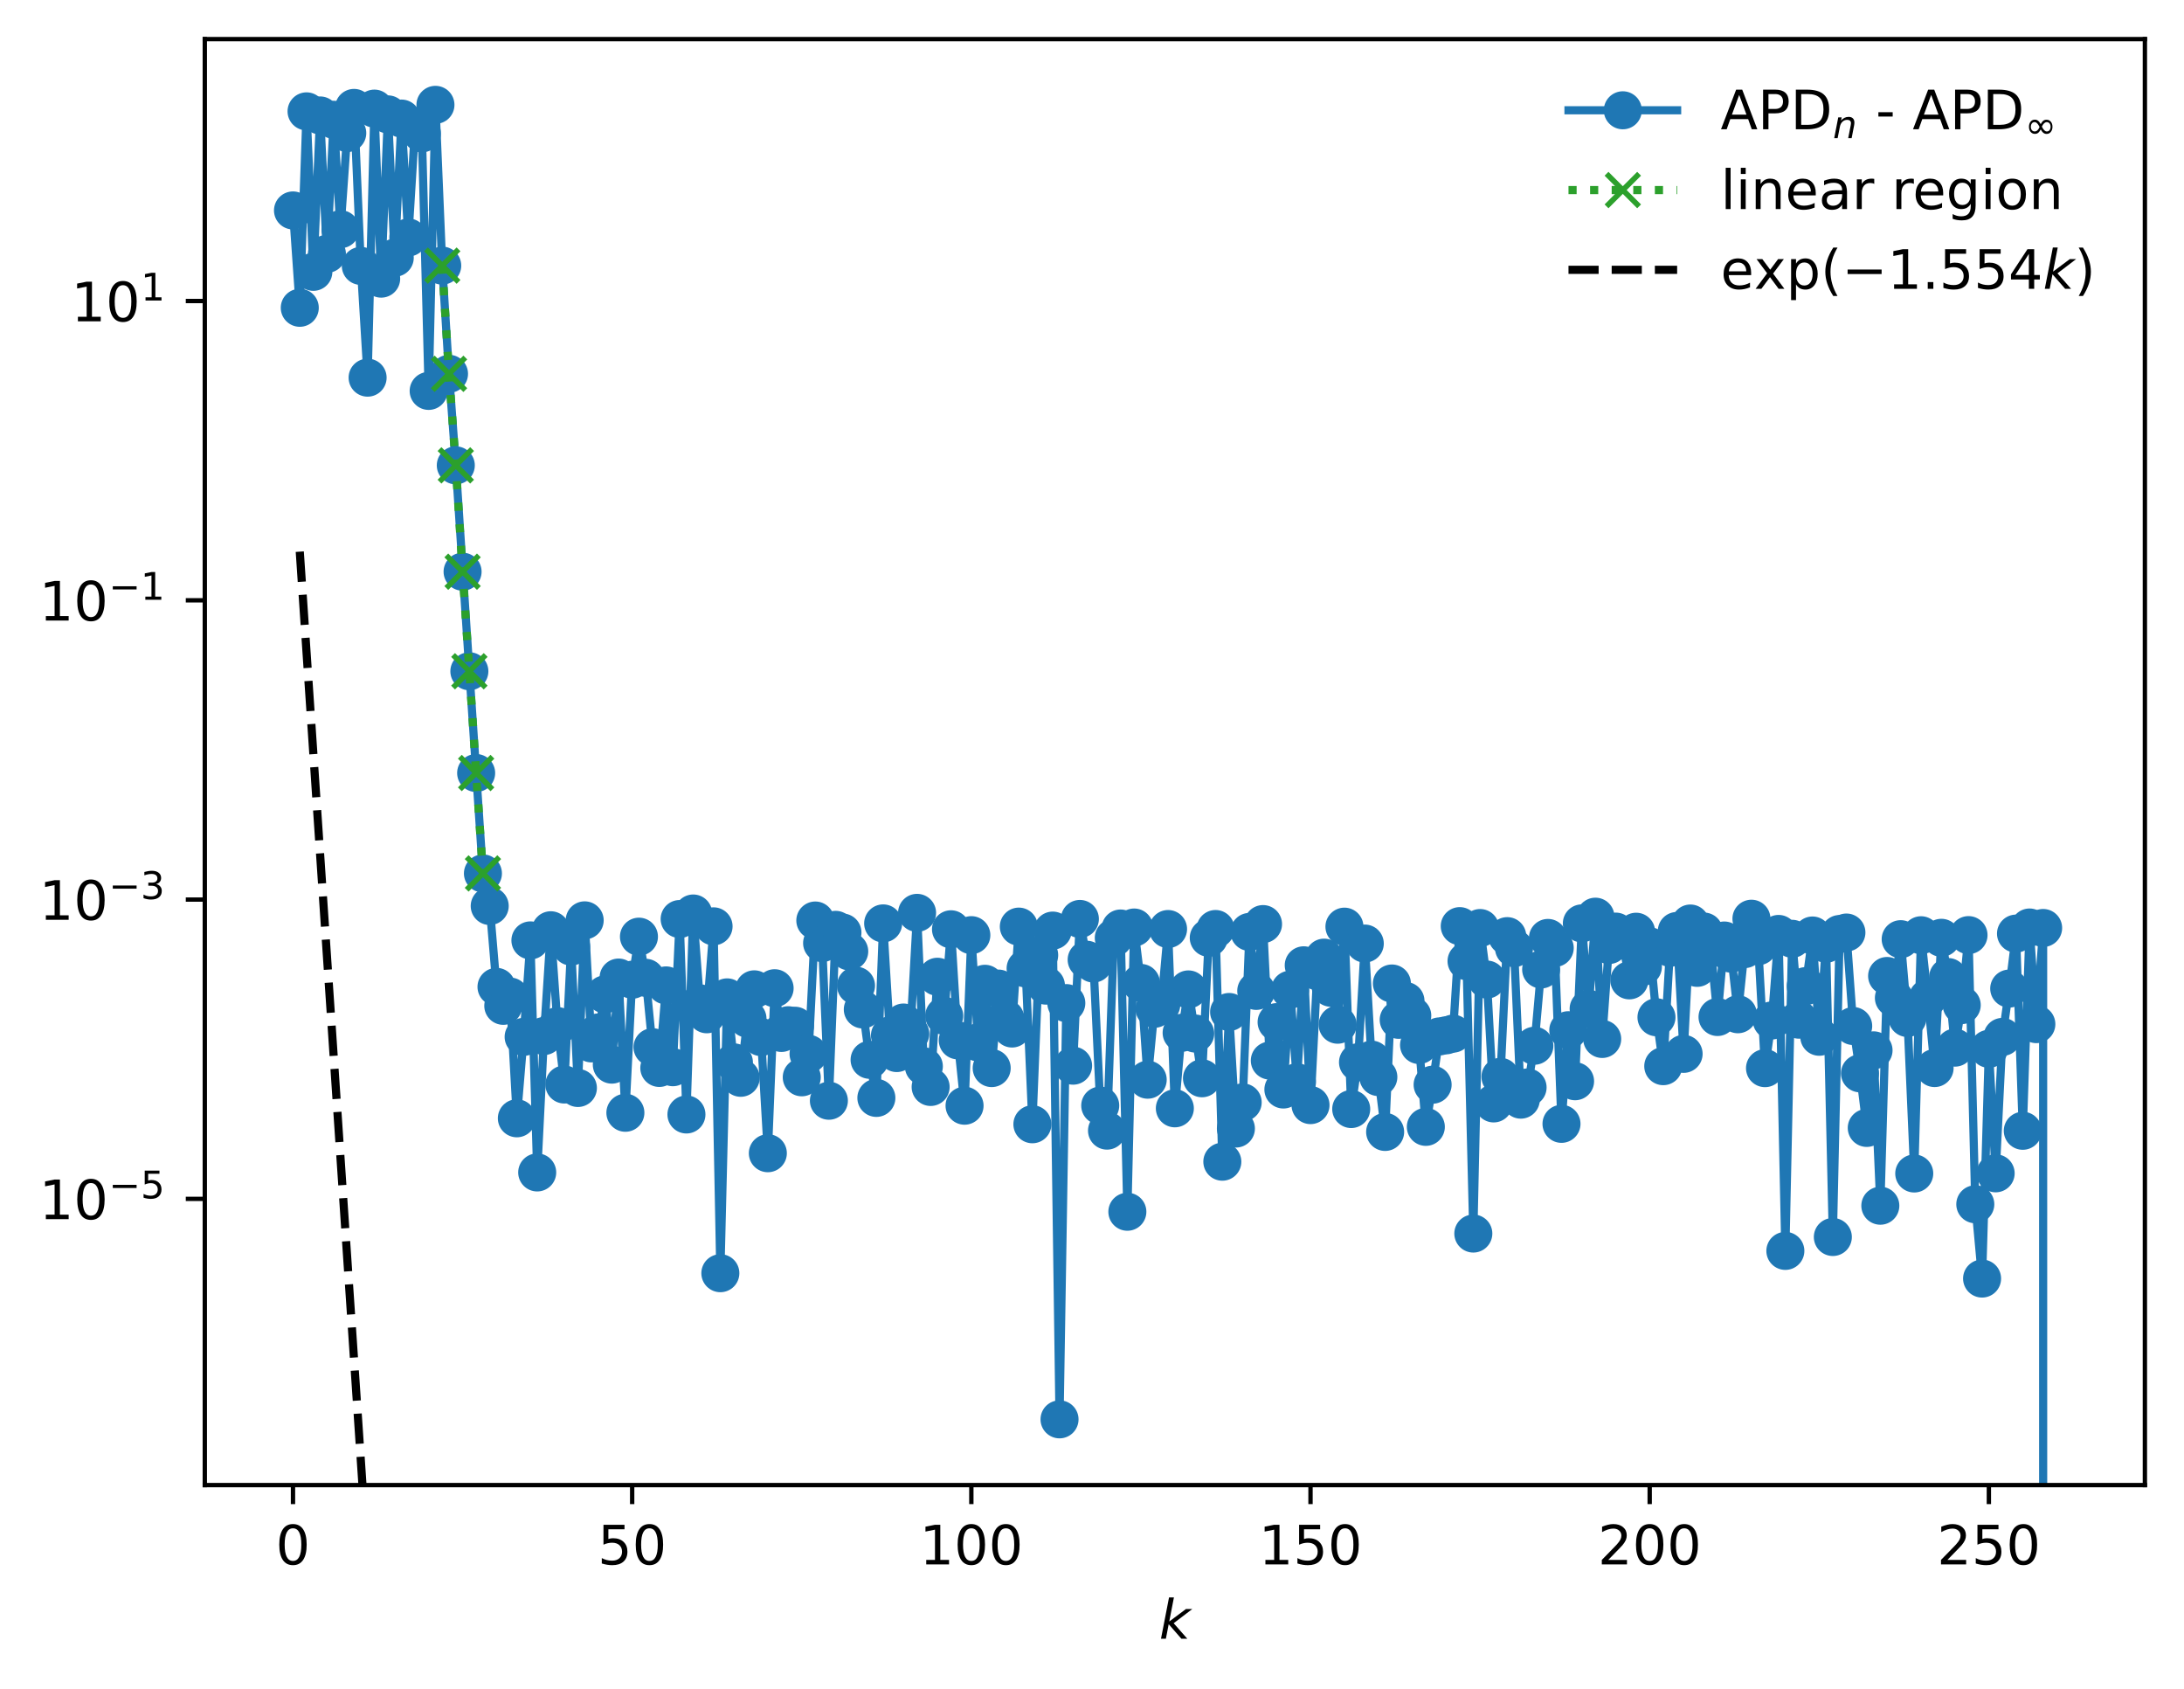 <?xml version="1.0" encoding="utf-8" standalone="no"?>
<!DOCTYPE svg PUBLIC "-//W3C//DTD SVG 1.1//EN"
  "http://www.w3.org/Graphics/SVG/1.1/DTD/svg11.dtd">
<!-- Created with matplotlib (https://matplotlib.org/) -->
<svg height="310.868pt" version="1.1" viewBox="0 0 402.02 310.868" width="402.02pt" xmlns="http://www.w3.org/2000/svg" xmlns:xlink="http://www.w3.org/1999/xlink">
 <defs>
  <style type="text/css">
*{stroke-linecap:butt;stroke-linejoin:round;}
  </style>
 </defs>
 <g id="figure_1">
  <g id="patch_1">
   <path d="M 0 310.868 
L 402.02 310.868 
L 402.02 0 
L 0 0 
z
" style="fill:#ffffff;"/>
  </g>
  <g id="axes_1">
   <g id="patch_2">
    <path d="M 37.7 273.312 
L 394.82 273.312 
L 394.82 7.2 
L 37.7 7.2 
z
" style="fill:#ffffff;"/>
   </g>
   <g id="matplotlib.axis_1">
    <g id="xtick_1">
     <g id="line2d_1">
      <defs>
       <path d="M 0 0 
L 0 3.5 
" id="m18a7ef3f88" style="stroke:#000000;stroke-width:0.8;"/>
      </defs>
      <g>
       <use style="stroke:#000000;stroke-width:0.8;" x="53.933" xlink:href="#m18a7ef3f88" y="273.312"/>
      </g>
     </g>
     <g id="text_1">
      <!-- 0 -->
      <defs>
       <path d="M 31.781 66.406 
Q 24.172 66.406 20.328 58.906 
Q 16.5 51.422 16.5 36.375 
Q 16.5 21.391 20.328 13.891 
Q 24.172 6.391 31.781 6.391 
Q 39.453 6.391 43.281 13.891 
Q 47.125 21.391 47.125 36.375 
Q 47.125 51.422 43.281 58.906 
Q 39.453 66.406 31.781 66.406 
z
M 31.781 74.219 
Q 44.047 74.219 50.516 64.516 
Q 56.984 54.828 56.984 36.375 
Q 56.984 17.969 50.516 8.266 
Q 44.047 -1.422 31.781 -1.422 
Q 19.531 -1.422 13.062 8.266 
Q 6.594 17.969 6.594 36.375 
Q 6.594 54.828 13.062 64.516 
Q 19.531 74.219 31.781 74.219 
z
" id="DejaVuSans-48"/>
      </defs>
      <g transform="translate(50.751 287.91)scale(0.1 -0.1)">
       <use xlink:href="#DejaVuSans-48"/>
      </g>
     </g>
    </g>
    <g id="xtick_2">
     <g id="line2d_2">
      <g>
       <use style="stroke:#000000;stroke-width:0.8;" x="116.366" xlink:href="#m18a7ef3f88" y="273.312"/>
      </g>
     </g>
     <g id="text_2">
      <!-- 50 -->
      <defs>
       <path d="M 10.797 72.906 
L 49.516 72.906 
L 49.516 64.594 
L 19.828 64.594 
L 19.828 46.734 
Q 21.969 47.469 24.109 47.828 
Q 26.266 48.188 28.422 48.188 
Q 40.625 48.188 47.75 41.5 
Q 54.891 34.812 54.891 23.391 
Q 54.891 11.625 47.562 5.094 
Q 40.234 -1.422 26.906 -1.422 
Q 22.312 -1.422 17.547 -0.641 
Q 12.797 0.141 7.719 1.703 
L 7.719 11.625 
Q 12.109 9.234 16.797 8.062 
Q 21.484 6.891 26.703 6.891 
Q 35.156 6.891 40.078 11.328 
Q 45.016 15.766 45.016 23.391 
Q 45.016 31 40.078 35.438 
Q 35.156 39.891 26.703 39.891 
Q 22.75 39.891 18.812 39.016 
Q 14.891 38.141 10.797 36.281 
z
" id="DejaVuSans-53"/>
      </defs>
      <g transform="translate(110.004 287.91)scale(0.1 -0.1)">
       <use xlink:href="#DejaVuSans-53"/>
       <use x="63.623" xlink:href="#DejaVuSans-48"/>
      </g>
     </g>
    </g>
    <g id="xtick_3">
     <g id="line2d_3">
      <g>
       <use style="stroke:#000000;stroke-width:0.8;" x="178.8" xlink:href="#m18a7ef3f88" y="273.312"/>
      </g>
     </g>
     <g id="text_3">
      <!-- 100 -->
      <defs>
       <path d="M 12.406 8.297 
L 28.516 8.297 
L 28.516 63.922 
L 10.984 60.406 
L 10.984 69.391 
L 28.422 72.906 
L 38.281 72.906 
L 38.281 8.297 
L 54.391 8.297 
L 54.391 0 
L 12.406 0 
z
" id="DejaVuSans-49"/>
      </defs>
      <g transform="translate(169.256 287.91)scale(0.1 -0.1)">
       <use xlink:href="#DejaVuSans-49"/>
       <use x="63.623" xlink:href="#DejaVuSans-48"/>
       <use x="127.246" xlink:href="#DejaVuSans-48"/>
      </g>
     </g>
    </g>
    <g id="xtick_4">
     <g id="line2d_4">
      <g>
       <use style="stroke:#000000;stroke-width:0.8;" x="241.233" xlink:href="#m18a7ef3f88" y="273.312"/>
      </g>
     </g>
     <g id="text_4">
      <!-- 150 -->
      <g transform="translate(231.69 287.91)scale(0.1 -0.1)">
       <use xlink:href="#DejaVuSans-49"/>
       <use x="63.623" xlink:href="#DejaVuSans-53"/>
       <use x="127.246" xlink:href="#DejaVuSans-48"/>
      </g>
     </g>
    </g>
    <g id="xtick_5">
     <g id="line2d_5">
      <g>
       <use style="stroke:#000000;stroke-width:0.8;" x="303.667" xlink:href="#m18a7ef3f88" y="273.312"/>
      </g>
     </g>
     <g id="text_5">
      <!-- 200 -->
      <defs>
       <path d="M 19.188 8.297 
L 53.609 8.297 
L 53.609 0 
L 7.328 0 
L 7.328 8.297 
Q 12.938 14.109 22.625 23.891 
Q 32.328 33.688 34.812 36.531 
Q 39.547 41.844 41.422 45.531 
Q 43.312 49.219 43.312 52.781 
Q 43.312 58.594 39.234 62.25 
Q 35.156 65.922 28.609 65.922 
Q 23.969 65.922 18.812 64.312 
Q 13.672 62.703 7.812 59.422 
L 7.812 69.391 
Q 13.766 71.781 18.938 73 
Q 24.125 74.219 28.422 74.219 
Q 39.75 74.219 46.484 68.547 
Q 53.219 62.891 53.219 53.422 
Q 53.219 48.922 51.531 44.891 
Q 49.859 40.875 45.406 35.406 
Q 44.188 33.984 37.641 27.219 
Q 31.109 20.453 19.188 8.297 
z
" id="DejaVuSans-50"/>
      </defs>
      <g transform="translate(294.123 287.91)scale(0.1 -0.1)">
       <use xlink:href="#DejaVuSans-50"/>
       <use x="63.623" xlink:href="#DejaVuSans-48"/>
       <use x="127.246" xlink:href="#DejaVuSans-48"/>
      </g>
     </g>
    </g>
    <g id="xtick_6">
     <g id="line2d_6">
      <g>
       <use style="stroke:#000000;stroke-width:0.8;" x="366.101" xlink:href="#m18a7ef3f88" y="273.312"/>
      </g>
     </g>
     <g id="text_6">
      <!-- 250 -->
      <g transform="translate(356.557 287.91)scale(0.1 -0.1)">
       <use xlink:href="#DejaVuSans-50"/>
       <use x="63.623" xlink:href="#DejaVuSans-53"/>
       <use x="127.246" xlink:href="#DejaVuSans-48"/>
      </g>
     </g>
    </g>
    <g id="text_7">
     <!-- $ k $ -->
     <defs>
      <path d="M 18.312 75.984 
L 27.297 75.984 
L 18.703 31.688 
L 49.516 54.688 
L 61.188 54.688 
L 26.812 28.516 
L 51.906 0 
L 41.016 0 
L 17.672 26.703 
L 12.5 0 
L 3.516 0 
z
" id="DejaVuSans-Oblique-107"/>
     </defs>
     <g transform="translate(213.36 301.589)scale(0.1 -0.1)">
      <use transform="translate(0 0.016)" xlink:href="#DejaVuSans-Oblique-107"/>
     </g>
    </g>
   </g>
   <g id="matplotlib.axis_2">
    <g id="ytick_1">
     <g id="line2d_7">
      <defs>
       <path d="M 0 0 
L -3.5 0 
" id="m001e3cae21" style="stroke:#000000;stroke-width:0.8;"/>
      </defs>
      <g>
       <use style="stroke:#000000;stroke-width:0.8;" x="37.7" xlink:href="#m001e3cae21" y="220.638"/>
      </g>
     </g>
     <g id="text_8">
      <!-- $\mathdefault{10^{-5}}$ -->
      <defs>
       <path d="M 10.594 35.5 
L 73.188 35.5 
L 73.188 27.203 
L 10.594 27.203 
z
" id="DejaVuSans-8722"/>
      </defs>
      <g transform="translate(7.2 224.438)scale(0.1 -0.1)">
       <use transform="translate(0 0.684)" xlink:href="#DejaVuSans-49"/>
       <use transform="translate(63.623 0.684)" xlink:href="#DejaVuSans-48"/>
       <use transform="translate(128.203 38.966)scale(0.7)" xlink:href="#DejaVuSans-8722"/>
       <use transform="translate(186.855 38.966)scale(0.7)" xlink:href="#DejaVuSans-53"/>
      </g>
     </g>
    </g>
    <g id="ytick_2">
     <g id="line2d_8">
      <g>
       <use style="stroke:#000000;stroke-width:0.8;" x="37.7" xlink:href="#m001e3cae21" y="165.559"/>
      </g>
     </g>
     <g id="text_9">
      <!-- $\mathdefault{10^{-3}}$ -->
      <defs>
       <path d="M 40.578 39.312 
Q 47.656 37.797 51.625 33 
Q 55.609 28.219 55.609 21.188 
Q 55.609 10.406 48.188 4.484 
Q 40.766 -1.422 27.094 -1.422 
Q 22.516 -1.422 17.656 -0.516 
Q 12.797 0.391 7.625 2.203 
L 7.625 11.719 
Q 11.719 9.328 16.594 8.109 
Q 21.484 6.891 26.812 6.891 
Q 36.078 6.891 40.938 10.547 
Q 45.797 14.203 45.797 21.188 
Q 45.797 27.641 41.281 31.266 
Q 36.766 34.906 28.719 34.906 
L 20.219 34.906 
L 20.219 43.016 
L 29.109 43.016 
Q 36.375 43.016 40.234 45.922 
Q 44.094 48.828 44.094 54.297 
Q 44.094 59.906 40.109 62.906 
Q 36.141 65.922 28.719 65.922 
Q 24.656 65.922 20.016 65.031 
Q 15.375 64.156 9.812 62.312 
L 9.812 71.094 
Q 15.438 72.656 20.344 73.438 
Q 25.25 74.219 29.594 74.219 
Q 40.828 74.219 47.359 69.109 
Q 53.906 64.016 53.906 55.328 
Q 53.906 49.266 50.438 45.094 
Q 46.969 40.922 40.578 39.312 
z
" id="DejaVuSans-51"/>
      </defs>
      <g transform="translate(7.2 169.358)scale(0.1 -0.1)">
       <use transform="translate(0 0.766)" xlink:href="#DejaVuSans-49"/>
       <use transform="translate(63.623 0.766)" xlink:href="#DejaVuSans-48"/>
       <use transform="translate(128.203 39.047)scale(0.7)" xlink:href="#DejaVuSans-8722"/>
       <use transform="translate(186.855 39.047)scale(0.7)" xlink:href="#DejaVuSans-51"/>
      </g>
     </g>
    </g>
    <g id="ytick_3">
     <g id="line2d_9">
      <g>
       <use style="stroke:#000000;stroke-width:0.8;" x="37.7" xlink:href="#m001e3cae21" y="110.48"/>
      </g>
     </g>
     <g id="text_10">
      <!-- $\mathdefault{10^{-1}}$ -->
      <g transform="translate(7.2 114.279)scale(0.1 -0.1)">
       <use transform="translate(0 0.684)" xlink:href="#DejaVuSans-49"/>
       <use transform="translate(63.623 0.684)" xlink:href="#DejaVuSans-48"/>
       <use transform="translate(128.203 38.966)scale(0.7)" xlink:href="#DejaVuSans-8722"/>
       <use transform="translate(186.855 38.966)scale(0.7)" xlink:href="#DejaVuSans-49"/>
      </g>
     </g>
    </g>
    <g id="ytick_4">
     <g id="line2d_10">
      <g>
       <use style="stroke:#000000;stroke-width:0.8;" x="37.7" xlink:href="#m001e3cae21" y="55.401"/>
      </g>
     </g>
     <g id="text_11">
      <!-- $\mathdefault{10^{1}}$ -->
      <g transform="translate(13.1 59.2)scale(0.1 -0.1)">
       <use transform="translate(0 0.684)" xlink:href="#DejaVuSans-49"/>
       <use transform="translate(63.623 0.684)" xlink:href="#DejaVuSans-48"/>
       <use transform="translate(128.203 38.966)scale(0.7)" xlink:href="#DejaVuSans-49"/>
      </g>
     </g>
    </g>
   </g>
   <g id="line2d_11">
    <path clip-path="url(#p6d93dc7f71)" d="M 53.933 38.73 
L 55.181 56.645 
L 56.43 20.494 
L 57.679 50.029 
L 58.927 21.247 
L 60.176 46.72 
L 61.425 22.043 
L 62.673 42.185 
L 63.922 24.491 
L 65.171 19.861 
L 66.419 48.937 
L 67.668 69.503 
L 68.917 19.989 
L 70.165 51.28 
L 71.414 21.052 
L 72.663 47.434 
L 73.911 21.822 
L 75.16 43.705 
L 76.409 23.39 
L 77.657 24.551 
L 78.906 71.941 
L 80.155 19.296 
L 81.403 48.885 
L 82.652 68.797 
L 83.901 85.645 
L 86.398 123.538 
L 88.896 160.744 
L 90.144 166.739 
L 91.393 181.62 
L 92.642 185.112 
L 93.89 183.406 
L 95.139 205.809 
L 96.388 190.826 
L 97.636 173.07 
L 98.885 215.775 
L 100.134 190.672 
L 101.382 171.204 
L 102.631 188.847 
L 103.88 199.591 
L 105.128 174.202 
L 106.377 200.231 
L 107.626 169.381 
L 108.874 192.026 
L 110.123 190.012 
L 111.372 183.006 
L 112.62 195.933 
L 113.869 179.908 
L 115.118 204.792 
L 116.366 180.309 
L 117.615 172.384 
L 118.864 179.955 
L 120.112 192.725 
L 121.361 196.544 
L 122.61 181.355 
L 123.858 196.409 
L 125.107 169.137 
L 126.356 205.106 
L 127.604 168.119 
L 128.853 184.653 
L 130.102 186.667 
L 131.35 170.483 
L 132.599 234.319 
L 133.848 183.556 
L 135.096 195.521 
L 136.345 198.355 
L 137.594 187.467 
L 138.842 182.076 
L 140.091 190.861 
L 141.34 212.238 
L 142.588 181.872 
L 143.837 190.103 
L 145.086 188.682 
L 146.334 188.775 
L 147.583 198.265 
L 148.832 193.947 
L 150.08 169.41 
L 151.329 173.566 
L 152.578 202.578 
L 153.826 171.129 
L 155.075 171.616 
L 156.324 175.091 
L 157.572 181.404 
L 158.821 185.779 
L 160.07 195.045 
L 161.318 202.058 
L 162.567 169.942 
L 163.816 190.558 
L 165.064 193.804 
L 166.313 188.184 
L 167.562 190.255 
L 168.81 168.003 
L 170.059 196.248 
L 171.308 200.043 
L 172.557 179.761 
L 173.805 186.95 
L 175.054 171.025 
L 176.303 191.464 
L 177.551 203.493 
L 178.8 172.106 
L 180.049 191.844 
L 181.297 181.055 
L 182.546 196.57 
L 183.795 181.938 
L 185.043 187.414 
L 186.292 189.286 
L 187.541 170.533 
L 188.789 178.227 
L 190.038 206.908 
L 191.287 175.776 
L 192.535 181.394 
L 193.784 171.266 
L 195.033 261.216 
L 196.281 184.609 
L 197.53 196.124 
L 198.779 169.121 
L 200.027 176.627 
L 201.276 177.329 
L 202.525 203.471 
L 203.773 208.078 
L 205.022 172.601 
L 206.271 170.881 
L 207.519 223.01 
L 208.768 170.699 
L 210.017 180.9 
L 211.265 198.707 
L 212.514 185.658 
L 213.763 184.895 
L 215.011 170.978 
L 216.26 203.973 
L 217.509 190.08 
L 218.757 182.092 
L 221.255 198.442 
L 222.503 172.595 
L 223.752 170.974 
L 225.001 213.799 
L 226.249 186.245 
L 227.498 207.697 
L 228.747 202.879 
L 229.995 171.51 
L 231.244 182.364 
L 232.493 170.067 
L 233.741 195.188 
L 234.99 188.112 
L 236.239 200.511 
L 237.487 182.143 
L 238.736 199.172 
L 239.985 177.653 
L 241.233 203.383 
L 242.482 178.741 
L 243.731 176.246 
L 244.979 181.786 
L 246.228 188.587 
L 247.477 170.541 
L 248.725 204.107 
L 249.974 195.499 
L 251.223 173.652 
L 252.471 195.016 
L 253.72 198.218 
L 254.969 208.322 
L 256.217 181.002 
L 257.466 187.687 
L 258.715 184.219 
L 259.963 186.905 
L 261.212 192.324 
L 262.461 207.386 
L 263.71 199.628 
L 264.958 190.742 
L 267.456 190.232 
L 268.704 170.443 
L 269.953 176.884 
L 271.202 227.022 
L 272.45 170.794 
L 273.699 180.278 
L 274.948 203.072 
L 276.196 198.181 
L 277.445 172.286 
L 278.694 174.493 
L 279.942 202.379 
L 281.191 200.135 
L 282.44 192.459 
L 283.688 178.418 
L 284.937 172.617 
L 286.186 174.465 
L 287.434 206.831 
L 288.683 189.599 
L 289.932 198.991 
L 291.18 169.938 
L 292.429 185.651 
L 293.678 168.707 
L 294.926 191.211 
L 296.175 173.923 
L 297.424 171.452 
L 298.672 173.072 
L 299.921 180.422 
L 301.17 171.474 
L 302.418 177.919 
L 303.667 174.163 
L 304.916 187.218 
L 306.164 196.217 
L 307.413 174.433 
L 308.662 171.339 
L 309.91 193.952 
L 311.159 169.964 
L 312.408 178.123 
L 313.656 171.441 
L 314.905 174.563 
L 316.154 187.169 
L 317.402 173.091 
L 318.651 175.507 
L 319.9 186.662 
L 321.148 174.673 
L 322.397 169.081 
L 323.646 174.14 
L 324.894 196.583 
L 326.143 187.807 
L 327.392 171.881 
L 328.64 230.214 
L 329.889 172.776 
L 331.138 187.659 
L 332.386 181.485 
L 333.635 172.168 
L 334.884 190.805 
L 336.132 173.694 
L 337.381 227.656 
L 338.63 171.893 
L 339.878 171.623 
L 341.127 188.829 
L 342.376 197.536 
L 343.624 207.582 
L 344.873 193.303 
L 346.122 221.899 
L 347.37 179.618 
L 348.619 183.655 
L 349.868 172.845 
L 351.117 187.353 
L 352.365 215.967 
L 353.614 172.122 
L 354.863 183.661 
L 356.111 196.566 
L 357.36 172.592 
L 358.609 179.815 
L 359.857 192.807 
L 361.106 184.976 
L 362.355 172.097 
L 363.603 221.631 
L 364.852 235.305 
L 366.101 193.026 
L 367.349 215.936 
L 368.598 190.83 
L 369.847 181.936 
L 371.095 171.821 
L 372.344 208.108 
L 373.593 170.697 
L 374.841 188.482 
L 376.09 170.785 
L 376.096 311.868 
L 376.096 311.868 
" style="fill:none;stroke:#1f77b4;stroke-linecap:square;stroke-width:1.5;"/>
    <defs>
     <path d="M 0 3 
C 0.796 3 1.559 2.684 2.121 2.121 
C 2.684 1.559 3 0.796 3 0 
C 3 -0.796 2.684 -1.559 2.121 -2.121 
C 1.559 -2.684 0.796 -3 0 -3 
C -0.796 -3 -1.559 -2.684 -2.121 -2.121 
C -2.684 -1.559 -3 -0.796 -3 0 
C -3 0.796 -2.684 1.559 -2.121 2.121 
C -1.559 2.684 -0.796 3 0 3 
z
" id="m76ae88640b" style="stroke:#1f77b4;"/>
    </defs>
    <g clip-path="url(#p6d93dc7f71)">
     <use style="fill:#1f77b4;stroke:#1f77b4;" x="53.933" xlink:href="#m76ae88640b" y="38.73"/>
     <use style="fill:#1f77b4;stroke:#1f77b4;" x="55.181" xlink:href="#m76ae88640b" y="56.645"/>
     <use style="fill:#1f77b4;stroke:#1f77b4;" x="56.43" xlink:href="#m76ae88640b" y="20.494"/>
     <use style="fill:#1f77b4;stroke:#1f77b4;" x="57.679" xlink:href="#m76ae88640b" y="50.029"/>
     <use style="fill:#1f77b4;stroke:#1f77b4;" x="58.927" xlink:href="#m76ae88640b" y="21.247"/>
     <use style="fill:#1f77b4;stroke:#1f77b4;" x="60.176" xlink:href="#m76ae88640b" y="46.72"/>
     <use style="fill:#1f77b4;stroke:#1f77b4;" x="61.425" xlink:href="#m76ae88640b" y="22.043"/>
     <use style="fill:#1f77b4;stroke:#1f77b4;" x="62.673" xlink:href="#m76ae88640b" y="42.185"/>
     <use style="fill:#1f77b4;stroke:#1f77b4;" x="63.922" xlink:href="#m76ae88640b" y="24.491"/>
     <use style="fill:#1f77b4;stroke:#1f77b4;" x="65.171" xlink:href="#m76ae88640b" y="19.861"/>
     <use style="fill:#1f77b4;stroke:#1f77b4;" x="66.419" xlink:href="#m76ae88640b" y="48.937"/>
     <use style="fill:#1f77b4;stroke:#1f77b4;" x="67.668" xlink:href="#m76ae88640b" y="69.503"/>
     <use style="fill:#1f77b4;stroke:#1f77b4;" x="68.917" xlink:href="#m76ae88640b" y="19.989"/>
     <use style="fill:#1f77b4;stroke:#1f77b4;" x="70.165" xlink:href="#m76ae88640b" y="51.28"/>
     <use style="fill:#1f77b4;stroke:#1f77b4;" x="71.414" xlink:href="#m76ae88640b" y="21.052"/>
     <use style="fill:#1f77b4;stroke:#1f77b4;" x="72.663" xlink:href="#m76ae88640b" y="47.434"/>
     <use style="fill:#1f77b4;stroke:#1f77b4;" x="73.911" xlink:href="#m76ae88640b" y="21.822"/>
     <use style="fill:#1f77b4;stroke:#1f77b4;" x="75.16" xlink:href="#m76ae88640b" y="43.705"/>
     <use style="fill:#1f77b4;stroke:#1f77b4;" x="76.409" xlink:href="#m76ae88640b" y="23.39"/>
     <use style="fill:#1f77b4;stroke:#1f77b4;" x="77.657" xlink:href="#m76ae88640b" y="24.551"/>
     <use style="fill:#1f77b4;stroke:#1f77b4;" x="78.906" xlink:href="#m76ae88640b" y="71.941"/>
     <use style="fill:#1f77b4;stroke:#1f77b4;" x="80.155" xlink:href="#m76ae88640b" y="19.296"/>
     <use style="fill:#1f77b4;stroke:#1f77b4;" x="81.403" xlink:href="#m76ae88640b" y="48.885"/>
     <use style="fill:#1f77b4;stroke:#1f77b4;" x="82.652" xlink:href="#m76ae88640b" y="68.797"/>
     <use style="fill:#1f77b4;stroke:#1f77b4;" x="83.901" xlink:href="#m76ae88640b" y="85.645"/>
     <use style="fill:#1f77b4;stroke:#1f77b4;" x="85.15" xlink:href="#m76ae88640b" y="105.215"/>
     <use style="fill:#1f77b4;stroke:#1f77b4;" x="86.398" xlink:href="#m76ae88640b" y="123.538"/>
     <use style="fill:#1f77b4;stroke:#1f77b4;" x="87.647" xlink:href="#m76ae88640b" y="142.265"/>
     <use style="fill:#1f77b4;stroke:#1f77b4;" x="88.896" xlink:href="#m76ae88640b" y="160.744"/>
     <use style="fill:#1f77b4;stroke:#1f77b4;" x="90.144" xlink:href="#m76ae88640b" y="166.739"/>
     <use style="fill:#1f77b4;stroke:#1f77b4;" x="91.393" xlink:href="#m76ae88640b" y="181.62"/>
     <use style="fill:#1f77b4;stroke:#1f77b4;" x="92.642" xlink:href="#m76ae88640b" y="185.112"/>
     <use style="fill:#1f77b4;stroke:#1f77b4;" x="93.89" xlink:href="#m76ae88640b" y="183.406"/>
     <use style="fill:#1f77b4;stroke:#1f77b4;" x="95.139" xlink:href="#m76ae88640b" y="205.809"/>
     <use style="fill:#1f77b4;stroke:#1f77b4;" x="96.388" xlink:href="#m76ae88640b" y="190.826"/>
     <use style="fill:#1f77b4;stroke:#1f77b4;" x="97.636" xlink:href="#m76ae88640b" y="173.07"/>
     <use style="fill:#1f77b4;stroke:#1f77b4;" x="98.885" xlink:href="#m76ae88640b" y="215.775"/>
     <use style="fill:#1f77b4;stroke:#1f77b4;" x="100.134" xlink:href="#m76ae88640b" y="190.672"/>
     <use style="fill:#1f77b4;stroke:#1f77b4;" x="101.382" xlink:href="#m76ae88640b" y="171.204"/>
     <use style="fill:#1f77b4;stroke:#1f77b4;" x="102.631" xlink:href="#m76ae88640b" y="188.847"/>
     <use style="fill:#1f77b4;stroke:#1f77b4;" x="103.88" xlink:href="#m76ae88640b" y="199.591"/>
     <use style="fill:#1f77b4;stroke:#1f77b4;" x="105.128" xlink:href="#m76ae88640b" y="174.202"/>
     <use style="fill:#1f77b4;stroke:#1f77b4;" x="106.377" xlink:href="#m76ae88640b" y="200.231"/>
     <use style="fill:#1f77b4;stroke:#1f77b4;" x="107.626" xlink:href="#m76ae88640b" y="169.381"/>
     <use style="fill:#1f77b4;stroke:#1f77b4;" x="108.874" xlink:href="#m76ae88640b" y="192.026"/>
     <use style="fill:#1f77b4;stroke:#1f77b4;" x="110.123" xlink:href="#m76ae88640b" y="190.012"/>
     <use style="fill:#1f77b4;stroke:#1f77b4;" x="111.372" xlink:href="#m76ae88640b" y="183.006"/>
     <use style="fill:#1f77b4;stroke:#1f77b4;" x="112.62" xlink:href="#m76ae88640b" y="195.933"/>
     <use style="fill:#1f77b4;stroke:#1f77b4;" x="113.869" xlink:href="#m76ae88640b" y="179.908"/>
     <use style="fill:#1f77b4;stroke:#1f77b4;" x="115.118" xlink:href="#m76ae88640b" y="204.792"/>
     <use style="fill:#1f77b4;stroke:#1f77b4;" x="116.366" xlink:href="#m76ae88640b" y="180.309"/>
     <use style="fill:#1f77b4;stroke:#1f77b4;" x="117.615" xlink:href="#m76ae88640b" y="172.384"/>
     <use style="fill:#1f77b4;stroke:#1f77b4;" x="118.864" xlink:href="#m76ae88640b" y="179.955"/>
     <use style="fill:#1f77b4;stroke:#1f77b4;" x="120.112" xlink:href="#m76ae88640b" y="192.725"/>
     <use style="fill:#1f77b4;stroke:#1f77b4;" x="121.361" xlink:href="#m76ae88640b" y="196.544"/>
     <use style="fill:#1f77b4;stroke:#1f77b4;" x="122.61" xlink:href="#m76ae88640b" y="181.355"/>
     <use style="fill:#1f77b4;stroke:#1f77b4;" x="123.858" xlink:href="#m76ae88640b" y="196.409"/>
     <use style="fill:#1f77b4;stroke:#1f77b4;" x="125.107" xlink:href="#m76ae88640b" y="169.137"/>
     <use style="fill:#1f77b4;stroke:#1f77b4;" x="126.356" xlink:href="#m76ae88640b" y="205.106"/>
     <use style="fill:#1f77b4;stroke:#1f77b4;" x="127.604" xlink:href="#m76ae88640b" y="168.119"/>
     <use style="fill:#1f77b4;stroke:#1f77b4;" x="128.853" xlink:href="#m76ae88640b" y="184.653"/>
     <use style="fill:#1f77b4;stroke:#1f77b4;" x="130.102" xlink:href="#m76ae88640b" y="186.667"/>
     <use style="fill:#1f77b4;stroke:#1f77b4;" x="131.35" xlink:href="#m76ae88640b" y="170.483"/>
     <use style="fill:#1f77b4;stroke:#1f77b4;" x="132.599" xlink:href="#m76ae88640b" y="234.319"/>
     <use style="fill:#1f77b4;stroke:#1f77b4;" x="133.848" xlink:href="#m76ae88640b" y="183.556"/>
     <use style="fill:#1f77b4;stroke:#1f77b4;" x="135.096" xlink:href="#m76ae88640b" y="195.521"/>
     <use style="fill:#1f77b4;stroke:#1f77b4;" x="136.345" xlink:href="#m76ae88640b" y="198.355"/>
     <use style="fill:#1f77b4;stroke:#1f77b4;" x="137.594" xlink:href="#m76ae88640b" y="187.467"/>
     <use style="fill:#1f77b4;stroke:#1f77b4;" x="138.842" xlink:href="#m76ae88640b" y="182.076"/>
     <use style="fill:#1f77b4;stroke:#1f77b4;" x="140.091" xlink:href="#m76ae88640b" y="190.861"/>
     <use style="fill:#1f77b4;stroke:#1f77b4;" x="141.34" xlink:href="#m76ae88640b" y="212.238"/>
     <use style="fill:#1f77b4;stroke:#1f77b4;" x="142.588" xlink:href="#m76ae88640b" y="181.872"/>
     <use style="fill:#1f77b4;stroke:#1f77b4;" x="143.837" xlink:href="#m76ae88640b" y="190.103"/>
     <use style="fill:#1f77b4;stroke:#1f77b4;" x="145.086" xlink:href="#m76ae88640b" y="188.682"/>
     <use style="fill:#1f77b4;stroke:#1f77b4;" x="146.334" xlink:href="#m76ae88640b" y="188.775"/>
     <use style="fill:#1f77b4;stroke:#1f77b4;" x="147.583" xlink:href="#m76ae88640b" y="198.265"/>
     <use style="fill:#1f77b4;stroke:#1f77b4;" x="148.832" xlink:href="#m76ae88640b" y="193.947"/>
     <use style="fill:#1f77b4;stroke:#1f77b4;" x="150.08" xlink:href="#m76ae88640b" y="169.41"/>
     <use style="fill:#1f77b4;stroke:#1f77b4;" x="151.329" xlink:href="#m76ae88640b" y="173.566"/>
     <use style="fill:#1f77b4;stroke:#1f77b4;" x="152.578" xlink:href="#m76ae88640b" y="202.578"/>
     <use style="fill:#1f77b4;stroke:#1f77b4;" x="153.826" xlink:href="#m76ae88640b" y="171.129"/>
     <use style="fill:#1f77b4;stroke:#1f77b4;" x="155.075" xlink:href="#m76ae88640b" y="171.616"/>
     <use style="fill:#1f77b4;stroke:#1f77b4;" x="156.324" xlink:href="#m76ae88640b" y="175.091"/>
     <use style="fill:#1f77b4;stroke:#1f77b4;" x="157.572" xlink:href="#m76ae88640b" y="181.404"/>
     <use style="fill:#1f77b4;stroke:#1f77b4;" x="158.821" xlink:href="#m76ae88640b" y="185.779"/>
     <use style="fill:#1f77b4;stroke:#1f77b4;" x="160.07" xlink:href="#m76ae88640b" y="195.045"/>
     <use style="fill:#1f77b4;stroke:#1f77b4;" x="161.318" xlink:href="#m76ae88640b" y="202.058"/>
     <use style="fill:#1f77b4;stroke:#1f77b4;" x="162.567" xlink:href="#m76ae88640b" y="169.942"/>
     <use style="fill:#1f77b4;stroke:#1f77b4;" x="163.816" xlink:href="#m76ae88640b" y="190.558"/>
     <use style="fill:#1f77b4;stroke:#1f77b4;" x="165.064" xlink:href="#m76ae88640b" y="193.804"/>
     <use style="fill:#1f77b4;stroke:#1f77b4;" x="166.313" xlink:href="#m76ae88640b" y="188.184"/>
     <use style="fill:#1f77b4;stroke:#1f77b4;" x="167.562" xlink:href="#m76ae88640b" y="190.255"/>
     <use style="fill:#1f77b4;stroke:#1f77b4;" x="168.81" xlink:href="#m76ae88640b" y="168.003"/>
     <use style="fill:#1f77b4;stroke:#1f77b4;" x="170.059" xlink:href="#m76ae88640b" y="196.248"/>
     <use style="fill:#1f77b4;stroke:#1f77b4;" x="171.308" xlink:href="#m76ae88640b" y="200.043"/>
     <use style="fill:#1f77b4;stroke:#1f77b4;" x="172.557" xlink:href="#m76ae88640b" y="179.761"/>
     <use style="fill:#1f77b4;stroke:#1f77b4;" x="173.805" xlink:href="#m76ae88640b" y="186.95"/>
     <use style="fill:#1f77b4;stroke:#1f77b4;" x="175.054" xlink:href="#m76ae88640b" y="171.025"/>
     <use style="fill:#1f77b4;stroke:#1f77b4;" x="176.303" xlink:href="#m76ae88640b" y="191.464"/>
     <use style="fill:#1f77b4;stroke:#1f77b4;" x="177.551" xlink:href="#m76ae88640b" y="203.493"/>
     <use style="fill:#1f77b4;stroke:#1f77b4;" x="178.8" xlink:href="#m76ae88640b" y="172.106"/>
     <use style="fill:#1f77b4;stroke:#1f77b4;" x="180.049" xlink:href="#m76ae88640b" y="191.844"/>
     <use style="fill:#1f77b4;stroke:#1f77b4;" x="181.297" xlink:href="#m76ae88640b" y="181.055"/>
     <use style="fill:#1f77b4;stroke:#1f77b4;" x="182.546" xlink:href="#m76ae88640b" y="196.57"/>
     <use style="fill:#1f77b4;stroke:#1f77b4;" x="183.795" xlink:href="#m76ae88640b" y="181.938"/>
     <use style="fill:#1f77b4;stroke:#1f77b4;" x="185.043" xlink:href="#m76ae88640b" y="187.414"/>
     <use style="fill:#1f77b4;stroke:#1f77b4;" x="186.292" xlink:href="#m76ae88640b" y="189.286"/>
     <use style="fill:#1f77b4;stroke:#1f77b4;" x="187.541" xlink:href="#m76ae88640b" y="170.533"/>
     <use style="fill:#1f77b4;stroke:#1f77b4;" x="188.789" xlink:href="#m76ae88640b" y="178.227"/>
     <use style="fill:#1f77b4;stroke:#1f77b4;" x="190.038" xlink:href="#m76ae88640b" y="206.908"/>
     <use style="fill:#1f77b4;stroke:#1f77b4;" x="191.287" xlink:href="#m76ae88640b" y="175.776"/>
     <use style="fill:#1f77b4;stroke:#1f77b4;" x="192.535" xlink:href="#m76ae88640b" y="181.394"/>
     <use style="fill:#1f77b4;stroke:#1f77b4;" x="193.784" xlink:href="#m76ae88640b" y="171.266"/>
     <use style="fill:#1f77b4;stroke:#1f77b4;" x="195.033" xlink:href="#m76ae88640b" y="261.216"/>
     <use style="fill:#1f77b4;stroke:#1f77b4;" x="196.281" xlink:href="#m76ae88640b" y="184.609"/>
     <use style="fill:#1f77b4;stroke:#1f77b4;" x="197.53" xlink:href="#m76ae88640b" y="196.124"/>
     <use style="fill:#1f77b4;stroke:#1f77b4;" x="198.779" xlink:href="#m76ae88640b" y="169.121"/>
     <use style="fill:#1f77b4;stroke:#1f77b4;" x="200.027" xlink:href="#m76ae88640b" y="176.627"/>
     <use style="fill:#1f77b4;stroke:#1f77b4;" x="201.276" xlink:href="#m76ae88640b" y="177.329"/>
     <use style="fill:#1f77b4;stroke:#1f77b4;" x="202.525" xlink:href="#m76ae88640b" y="203.471"/>
     <use style="fill:#1f77b4;stroke:#1f77b4;" x="203.773" xlink:href="#m76ae88640b" y="208.078"/>
     <use style="fill:#1f77b4;stroke:#1f77b4;" x="205.022" xlink:href="#m76ae88640b" y="172.601"/>
     <use style="fill:#1f77b4;stroke:#1f77b4;" x="206.271" xlink:href="#m76ae88640b" y="170.881"/>
     <use style="fill:#1f77b4;stroke:#1f77b4;" x="207.519" xlink:href="#m76ae88640b" y="223.01"/>
     <use style="fill:#1f77b4;stroke:#1f77b4;" x="208.768" xlink:href="#m76ae88640b" y="170.699"/>
     <use style="fill:#1f77b4;stroke:#1f77b4;" x="210.017" xlink:href="#m76ae88640b" y="180.9"/>
     <use style="fill:#1f77b4;stroke:#1f77b4;" x="211.265" xlink:href="#m76ae88640b" y="198.707"/>
     <use style="fill:#1f77b4;stroke:#1f77b4;" x="212.514" xlink:href="#m76ae88640b" y="185.658"/>
     <use style="fill:#1f77b4;stroke:#1f77b4;" x="213.763" xlink:href="#m76ae88640b" y="184.895"/>
     <use style="fill:#1f77b4;stroke:#1f77b4;" x="215.011" xlink:href="#m76ae88640b" y="170.978"/>
     <use style="fill:#1f77b4;stroke:#1f77b4;" x="216.26" xlink:href="#m76ae88640b" y="203.973"/>
     <use style="fill:#1f77b4;stroke:#1f77b4;" x="217.509" xlink:href="#m76ae88640b" y="190.08"/>
     <use style="fill:#1f77b4;stroke:#1f77b4;" x="218.757" xlink:href="#m76ae88640b" y="182.092"/>
     <use style="fill:#1f77b4;stroke:#1f77b4;" x="220.006" xlink:href="#m76ae88640b" y="190.21"/>
     <use style="fill:#1f77b4;stroke:#1f77b4;" x="221.255" xlink:href="#m76ae88640b" y="198.442"/>
     <use style="fill:#1f77b4;stroke:#1f77b4;" x="222.503" xlink:href="#m76ae88640b" y="172.595"/>
     <use style="fill:#1f77b4;stroke:#1f77b4;" x="223.752" xlink:href="#m76ae88640b" y="170.974"/>
     <use style="fill:#1f77b4;stroke:#1f77b4;" x="225.001" xlink:href="#m76ae88640b" y="213.799"/>
     <use style="fill:#1f77b4;stroke:#1f77b4;" x="226.249" xlink:href="#m76ae88640b" y="186.245"/>
     <use style="fill:#1f77b4;stroke:#1f77b4;" x="227.498" xlink:href="#m76ae88640b" y="207.697"/>
     <use style="fill:#1f77b4;stroke:#1f77b4;" x="228.747" xlink:href="#m76ae88640b" y="202.879"/>
     <use style="fill:#1f77b4;stroke:#1f77b4;" x="229.995" xlink:href="#m76ae88640b" y="171.51"/>
     <use style="fill:#1f77b4;stroke:#1f77b4;" x="231.244" xlink:href="#m76ae88640b" y="182.364"/>
     <use style="fill:#1f77b4;stroke:#1f77b4;" x="232.493" xlink:href="#m76ae88640b" y="170.067"/>
     <use style="fill:#1f77b4;stroke:#1f77b4;" x="233.741" xlink:href="#m76ae88640b" y="195.188"/>
     <use style="fill:#1f77b4;stroke:#1f77b4;" x="234.99" xlink:href="#m76ae88640b" y="188.112"/>
     <use style="fill:#1f77b4;stroke:#1f77b4;" x="236.239" xlink:href="#m76ae88640b" y="200.511"/>
     <use style="fill:#1f77b4;stroke:#1f77b4;" x="237.487" xlink:href="#m76ae88640b" y="182.143"/>
     <use style="fill:#1f77b4;stroke:#1f77b4;" x="238.736" xlink:href="#m76ae88640b" y="199.172"/>
     <use style="fill:#1f77b4;stroke:#1f77b4;" x="239.985" xlink:href="#m76ae88640b" y="177.653"/>
     <use style="fill:#1f77b4;stroke:#1f77b4;" x="241.233" xlink:href="#m76ae88640b" y="203.383"/>
     <use style="fill:#1f77b4;stroke:#1f77b4;" x="242.482" xlink:href="#m76ae88640b" y="178.741"/>
     <use style="fill:#1f77b4;stroke:#1f77b4;" x="243.731" xlink:href="#m76ae88640b" y="176.246"/>
     <use style="fill:#1f77b4;stroke:#1f77b4;" x="244.979" xlink:href="#m76ae88640b" y="181.786"/>
     <use style="fill:#1f77b4;stroke:#1f77b4;" x="246.228" xlink:href="#m76ae88640b" y="188.587"/>
     <use style="fill:#1f77b4;stroke:#1f77b4;" x="247.477" xlink:href="#m76ae88640b" y="170.541"/>
     <use style="fill:#1f77b4;stroke:#1f77b4;" x="248.725" xlink:href="#m76ae88640b" y="204.107"/>
     <use style="fill:#1f77b4;stroke:#1f77b4;" x="249.974" xlink:href="#m76ae88640b" y="195.499"/>
     <use style="fill:#1f77b4;stroke:#1f77b4;" x="251.223" xlink:href="#m76ae88640b" y="173.652"/>
     <use style="fill:#1f77b4;stroke:#1f77b4;" x="252.471" xlink:href="#m76ae88640b" y="195.016"/>
     <use style="fill:#1f77b4;stroke:#1f77b4;" x="253.72" xlink:href="#m76ae88640b" y="198.218"/>
     <use style="fill:#1f77b4;stroke:#1f77b4;" x="254.969" xlink:href="#m76ae88640b" y="208.322"/>
     <use style="fill:#1f77b4;stroke:#1f77b4;" x="256.217" xlink:href="#m76ae88640b" y="181.002"/>
     <use style="fill:#1f77b4;stroke:#1f77b4;" x="257.466" xlink:href="#m76ae88640b" y="187.687"/>
     <use style="fill:#1f77b4;stroke:#1f77b4;" x="258.715" xlink:href="#m76ae88640b" y="184.219"/>
     <use style="fill:#1f77b4;stroke:#1f77b4;" x="259.963" xlink:href="#m76ae88640b" y="186.905"/>
     <use style="fill:#1f77b4;stroke:#1f77b4;" x="261.212" xlink:href="#m76ae88640b" y="192.324"/>
     <use style="fill:#1f77b4;stroke:#1f77b4;" x="262.461" xlink:href="#m76ae88640b" y="207.386"/>
     <use style="fill:#1f77b4;stroke:#1f77b4;" x="263.71" xlink:href="#m76ae88640b" y="199.628"/>
     <use style="fill:#1f77b4;stroke:#1f77b4;" x="264.958" xlink:href="#m76ae88640b" y="190.742"/>
     <use style="fill:#1f77b4;stroke:#1f77b4;" x="266.207" xlink:href="#m76ae88640b" y="190.536"/>
     <use style="fill:#1f77b4;stroke:#1f77b4;" x="267.456" xlink:href="#m76ae88640b" y="190.232"/>
     <use style="fill:#1f77b4;stroke:#1f77b4;" x="268.704" xlink:href="#m76ae88640b" y="170.443"/>
     <use style="fill:#1f77b4;stroke:#1f77b4;" x="269.953" xlink:href="#m76ae88640b" y="176.884"/>
     <use style="fill:#1f77b4;stroke:#1f77b4;" x="271.202" xlink:href="#m76ae88640b" y="227.022"/>
     <use style="fill:#1f77b4;stroke:#1f77b4;" x="272.45" xlink:href="#m76ae88640b" y="170.794"/>
     <use style="fill:#1f77b4;stroke:#1f77b4;" x="273.699" xlink:href="#m76ae88640b" y="180.278"/>
     <use style="fill:#1f77b4;stroke:#1f77b4;" x="274.948" xlink:href="#m76ae88640b" y="203.072"/>
     <use style="fill:#1f77b4;stroke:#1f77b4;" x="276.196" xlink:href="#m76ae88640b" y="198.181"/>
     <use style="fill:#1f77b4;stroke:#1f77b4;" x="277.445" xlink:href="#m76ae88640b" y="172.286"/>
     <use style="fill:#1f77b4;stroke:#1f77b4;" x="278.694" xlink:href="#m76ae88640b" y="174.493"/>
     <use style="fill:#1f77b4;stroke:#1f77b4;" x="279.942" xlink:href="#m76ae88640b" y="202.379"/>
     <use style="fill:#1f77b4;stroke:#1f77b4;" x="281.191" xlink:href="#m76ae88640b" y="200.135"/>
     <use style="fill:#1f77b4;stroke:#1f77b4;" x="282.44" xlink:href="#m76ae88640b" y="192.459"/>
     <use style="fill:#1f77b4;stroke:#1f77b4;" x="283.688" xlink:href="#m76ae88640b" y="178.418"/>
     <use style="fill:#1f77b4;stroke:#1f77b4;" x="284.937" xlink:href="#m76ae88640b" y="172.617"/>
     <use style="fill:#1f77b4;stroke:#1f77b4;" x="286.186" xlink:href="#m76ae88640b" y="174.465"/>
     <use style="fill:#1f77b4;stroke:#1f77b4;" x="287.434" xlink:href="#m76ae88640b" y="206.831"/>
     <use style="fill:#1f77b4;stroke:#1f77b4;" x="288.683" xlink:href="#m76ae88640b" y="189.599"/>
     <use style="fill:#1f77b4;stroke:#1f77b4;" x="289.932" xlink:href="#m76ae88640b" y="198.991"/>
     <use style="fill:#1f77b4;stroke:#1f77b4;" x="291.18" xlink:href="#m76ae88640b" y="169.938"/>
     <use style="fill:#1f77b4;stroke:#1f77b4;" x="292.429" xlink:href="#m76ae88640b" y="185.651"/>
     <use style="fill:#1f77b4;stroke:#1f77b4;" x="293.678" xlink:href="#m76ae88640b" y="168.707"/>
     <use style="fill:#1f77b4;stroke:#1f77b4;" x="294.926" xlink:href="#m76ae88640b" y="191.211"/>
     <use style="fill:#1f77b4;stroke:#1f77b4;" x="296.175" xlink:href="#m76ae88640b" y="173.923"/>
     <use style="fill:#1f77b4;stroke:#1f77b4;" x="297.424" xlink:href="#m76ae88640b" y="171.452"/>
     <use style="fill:#1f77b4;stroke:#1f77b4;" x="298.672" xlink:href="#m76ae88640b" y="173.072"/>
     <use style="fill:#1f77b4;stroke:#1f77b4;" x="299.921" xlink:href="#m76ae88640b" y="180.422"/>
     <use style="fill:#1f77b4;stroke:#1f77b4;" x="301.17" xlink:href="#m76ae88640b" y="171.474"/>
     <use style="fill:#1f77b4;stroke:#1f77b4;" x="302.418" xlink:href="#m76ae88640b" y="177.919"/>
     <use style="fill:#1f77b4;stroke:#1f77b4;" x="303.667" xlink:href="#m76ae88640b" y="174.163"/>
     <use style="fill:#1f77b4;stroke:#1f77b4;" x="304.916" xlink:href="#m76ae88640b" y="187.218"/>
     <use style="fill:#1f77b4;stroke:#1f77b4;" x="306.164" xlink:href="#m76ae88640b" y="196.217"/>
     <use style="fill:#1f77b4;stroke:#1f77b4;" x="307.413" xlink:href="#m76ae88640b" y="174.433"/>
     <use style="fill:#1f77b4;stroke:#1f77b4;" x="308.662" xlink:href="#m76ae88640b" y="171.339"/>
     <use style="fill:#1f77b4;stroke:#1f77b4;" x="309.91" xlink:href="#m76ae88640b" y="193.952"/>
     <use style="fill:#1f77b4;stroke:#1f77b4;" x="311.159" xlink:href="#m76ae88640b" y="169.964"/>
     <use style="fill:#1f77b4;stroke:#1f77b4;" x="312.408" xlink:href="#m76ae88640b" y="178.123"/>
     <use style="fill:#1f77b4;stroke:#1f77b4;" x="313.656" xlink:href="#m76ae88640b" y="171.441"/>
     <use style="fill:#1f77b4;stroke:#1f77b4;" x="314.905" xlink:href="#m76ae88640b" y="174.563"/>
     <use style="fill:#1f77b4;stroke:#1f77b4;" x="316.154" xlink:href="#m76ae88640b" y="187.169"/>
     <use style="fill:#1f77b4;stroke:#1f77b4;" x="317.402" xlink:href="#m76ae88640b" y="173.091"/>
     <use style="fill:#1f77b4;stroke:#1f77b4;" x="318.651" xlink:href="#m76ae88640b" y="175.507"/>
     <use style="fill:#1f77b4;stroke:#1f77b4;" x="319.9" xlink:href="#m76ae88640b" y="186.662"/>
     <use style="fill:#1f77b4;stroke:#1f77b4;" x="321.148" xlink:href="#m76ae88640b" y="174.673"/>
     <use style="fill:#1f77b4;stroke:#1f77b4;" x="322.397" xlink:href="#m76ae88640b" y="169.081"/>
     <use style="fill:#1f77b4;stroke:#1f77b4;" x="323.646" xlink:href="#m76ae88640b" y="174.14"/>
     <use style="fill:#1f77b4;stroke:#1f77b4;" x="324.894" xlink:href="#m76ae88640b" y="196.583"/>
     <use style="fill:#1f77b4;stroke:#1f77b4;" x="326.143" xlink:href="#m76ae88640b" y="187.807"/>
     <use style="fill:#1f77b4;stroke:#1f77b4;" x="327.392" xlink:href="#m76ae88640b" y="171.881"/>
     <use style="fill:#1f77b4;stroke:#1f77b4;" x="328.64" xlink:href="#m76ae88640b" y="230.214"/>
     <use style="fill:#1f77b4;stroke:#1f77b4;" x="329.889" xlink:href="#m76ae88640b" y="172.776"/>
     <use style="fill:#1f77b4;stroke:#1f77b4;" x="331.138" xlink:href="#m76ae88640b" y="187.659"/>
     <use style="fill:#1f77b4;stroke:#1f77b4;" x="332.386" xlink:href="#m76ae88640b" y="181.485"/>
     <use style="fill:#1f77b4;stroke:#1f77b4;" x="333.635" xlink:href="#m76ae88640b" y="172.168"/>
     <use style="fill:#1f77b4;stroke:#1f77b4;" x="334.884" xlink:href="#m76ae88640b" y="190.805"/>
     <use style="fill:#1f77b4;stroke:#1f77b4;" x="336.132" xlink:href="#m76ae88640b" y="173.694"/>
     <use style="fill:#1f77b4;stroke:#1f77b4;" x="337.381" xlink:href="#m76ae88640b" y="227.656"/>
     <use style="fill:#1f77b4;stroke:#1f77b4;" x="338.63" xlink:href="#m76ae88640b" y="171.893"/>
     <use style="fill:#1f77b4;stroke:#1f77b4;" x="339.878" xlink:href="#m76ae88640b" y="171.623"/>
     <use style="fill:#1f77b4;stroke:#1f77b4;" x="341.127" xlink:href="#m76ae88640b" y="188.829"/>
     <use style="fill:#1f77b4;stroke:#1f77b4;" x="342.376" xlink:href="#m76ae88640b" y="197.536"/>
     <use style="fill:#1f77b4;stroke:#1f77b4;" x="343.624" xlink:href="#m76ae88640b" y="207.582"/>
     <use style="fill:#1f77b4;stroke:#1f77b4;" x="344.873" xlink:href="#m76ae88640b" y="193.303"/>
     <use style="fill:#1f77b4;stroke:#1f77b4;" x="346.122" xlink:href="#m76ae88640b" y="221.899"/>
     <use style="fill:#1f77b4;stroke:#1f77b4;" x="347.37" xlink:href="#m76ae88640b" y="179.618"/>
     <use style="fill:#1f77b4;stroke:#1f77b4;" x="348.619" xlink:href="#m76ae88640b" y="183.655"/>
     <use style="fill:#1f77b4;stroke:#1f77b4;" x="349.868" xlink:href="#m76ae88640b" y="172.845"/>
     <use style="fill:#1f77b4;stroke:#1f77b4;" x="351.117" xlink:href="#m76ae88640b" y="187.353"/>
     <use style="fill:#1f77b4;stroke:#1f77b4;" x="352.365" xlink:href="#m76ae88640b" y="215.967"/>
     <use style="fill:#1f77b4;stroke:#1f77b4;" x="353.614" xlink:href="#m76ae88640b" y="172.122"/>
     <use style="fill:#1f77b4;stroke:#1f77b4;" x="354.863" xlink:href="#m76ae88640b" y="183.661"/>
     <use style="fill:#1f77b4;stroke:#1f77b4;" x="356.111" xlink:href="#m76ae88640b" y="196.566"/>
     <use style="fill:#1f77b4;stroke:#1f77b4;" x="357.36" xlink:href="#m76ae88640b" y="172.592"/>
     <use style="fill:#1f77b4;stroke:#1f77b4;" x="358.609" xlink:href="#m76ae88640b" y="179.815"/>
     <use style="fill:#1f77b4;stroke:#1f77b4;" x="359.857" xlink:href="#m76ae88640b" y="192.807"/>
     <use style="fill:#1f77b4;stroke:#1f77b4;" x="361.106" xlink:href="#m76ae88640b" y="184.976"/>
     <use style="fill:#1f77b4;stroke:#1f77b4;" x="362.355" xlink:href="#m76ae88640b" y="172.097"/>
     <use style="fill:#1f77b4;stroke:#1f77b4;" x="363.603" xlink:href="#m76ae88640b" y="221.631"/>
     <use style="fill:#1f77b4;stroke:#1f77b4;" x="364.852" xlink:href="#m76ae88640b" y="235.305"/>
     <use style="fill:#1f77b4;stroke:#1f77b4;" x="366.101" xlink:href="#m76ae88640b" y="193.026"/>
     <use style="fill:#1f77b4;stroke:#1f77b4;" x="367.349" xlink:href="#m76ae88640b" y="215.936"/>
     <use style="fill:#1f77b4;stroke:#1f77b4;" x="368.598" xlink:href="#m76ae88640b" y="190.83"/>
     <use style="fill:#1f77b4;stroke:#1f77b4;" x="369.847" xlink:href="#m76ae88640b" y="181.936"/>
     <use style="fill:#1f77b4;stroke:#1f77b4;" x="371.095" xlink:href="#m76ae88640b" y="171.821"/>
     <use style="fill:#1f77b4;stroke:#1f77b4;" x="372.344" xlink:href="#m76ae88640b" y="208.108"/>
     <use style="fill:#1f77b4;stroke:#1f77b4;" x="373.593" xlink:href="#m76ae88640b" y="170.697"/>
     <use style="fill:#1f77b4;stroke:#1f77b4;" x="374.841" xlink:href="#m76ae88640b" y="188.482"/>
     <use style="fill:#1f77b4;stroke:#1f77b4;" x="376.09" xlink:href="#m76ae88640b" y="170.785"/>
     <use style="fill:#1f77b4;stroke:#1f77b4;" x="377.1" xlink:href="#m76ae88640b" y="22383.514"/>
    </g>
   </g>
   <g id="line2d_12">
    <path clip-path="url(#p6d93dc7f71)" d="M 81.403 48.885 
L 82.652 68.797 
L 83.901 85.645 
L 85.15 105.215 
L 86.398 123.538 
L 87.647 142.265 
L 88.896 160.744 
" style="fill:none;stroke:#2ca02c;stroke-dasharray:1.5,2.475;stroke-dashoffset:0;stroke-width:1.5;"/>
    <defs>
     <path d="M -3 3 
L 3 -3 
M -3 -3 
L 3 3 
" id="mf3e63a8e89" style="stroke:#2ca02c;"/>
    </defs>
    <g clip-path="url(#p6d93dc7f71)">
     <use style="fill:#2ca02c;stroke:#2ca02c;" x="81.403" xlink:href="#mf3e63a8e89" y="48.885"/>
     <use style="fill:#2ca02c;stroke:#2ca02c;" x="82.652" xlink:href="#mf3e63a8e89" y="68.797"/>
     <use style="fill:#2ca02c;stroke:#2ca02c;" x="83.901" xlink:href="#mf3e63a8e89" y="85.645"/>
     <use style="fill:#2ca02c;stroke:#2ca02c;" x="85.15" xlink:href="#mf3e63a8e89" y="105.215"/>
     <use style="fill:#2ca02c;stroke:#2ca02c;" x="86.398" xlink:href="#mf3e63a8e89" y="123.538"/>
     <use style="fill:#2ca02c;stroke:#2ca02c;" x="87.647" xlink:href="#mf3e63a8e89" y="142.265"/>
     <use style="fill:#2ca02c;stroke:#2ca02c;" x="88.896" xlink:href="#mf3e63a8e89" y="160.744"/>
    </g>
   </g>
   <g id="line2d_13">
    <path clip-path="url(#p6d93dc7f71)" d="M 55.181 101.526 
L 69.313 311.868 
L 69.313 311.868 
" style="fill:none;stroke:#000000;stroke-dasharray:5.55,2.4;stroke-dashoffset:0;stroke-width:1.5;"/>
   </g>
   <g id="patch_3">
    <path d="M 37.7 273.312 
L 37.7 7.2 
" style="fill:none;stroke:#000000;stroke-linecap:square;stroke-linejoin:miter;stroke-width:0.8;"/>
   </g>
   <g id="patch_4">
    <path d="M 394.82 273.312 
L 394.82 7.2 
" style="fill:none;stroke:#000000;stroke-linecap:square;stroke-linejoin:miter;stroke-width:0.8;"/>
   </g>
   <g id="patch_5">
    <path d="M 37.7 273.312 
L 394.82 273.312 
" style="fill:none;stroke:#000000;stroke-linecap:square;stroke-linejoin:miter;stroke-width:0.8;"/>
   </g>
   <g id="patch_6">
    <path d="M 37.7 7.2 
L 394.82 7.2 
" style="fill:none;stroke:#000000;stroke-linecap:square;stroke-linejoin:miter;stroke-width:0.8;"/>
   </g>
   <g id="legend_1">
    <g id="patch_7">
     <path d="M 286.72 59.256 
L 387.82 59.256 
Q 389.82 59.256 389.82 57.256 
L 389.82 14.2 
Q 389.82 12.2 387.82 12.2 
L 286.72 12.2 
Q 284.72 12.2 284.72 14.2 
L 284.72 57.256 
Q 284.72 59.256 286.72 59.256 
z
" style="fill:#ffffff;opacity:0.8;"/>
    </g>
    <g id="line2d_14">
     <path d="M 288.72 20.298 
L 308.72 20.298 
" style="fill:none;stroke:#1f77b4;stroke-linecap:square;stroke-width:1.5;"/>
    </g>
    <g id="line2d_15">
     <g>
      <use style="fill:#1f77b4;stroke:#1f77b4;" x="298.72" xlink:href="#m76ae88640b" y="20.298"/>
     </g>
    </g>
    <g id="text_12">
     <!-- APD$_n$ - APD$_\infty$ -->
     <defs>
      <path d="M 34.188 63.188 
L 20.797 26.906 
L 47.609 26.906 
z
M 28.609 72.906 
L 39.797 72.906 
L 67.578 0 
L 57.328 0 
L 50.688 18.703 
L 17.828 18.703 
L 11.188 0 
L 0.781 0 
z
" id="DejaVuSans-65"/>
      <path d="M 19.672 64.797 
L 19.672 37.406 
L 32.078 37.406 
Q 38.969 37.406 42.719 40.969 
Q 46.484 44.531 46.484 51.125 
Q 46.484 57.672 42.719 61.234 
Q 38.969 64.797 32.078 64.797 
z
M 9.812 72.906 
L 32.078 72.906 
Q 44.344 72.906 50.609 67.359 
Q 56.891 61.812 56.891 51.125 
Q 56.891 40.328 50.609 34.812 
Q 44.344 29.297 32.078 29.297 
L 19.672 29.297 
L 19.672 0 
L 9.812 0 
z
" id="DejaVuSans-80"/>
      <path d="M 19.672 64.797 
L 19.672 8.109 
L 31.594 8.109 
Q 46.688 8.109 53.688 14.938 
Q 60.688 21.781 60.688 36.531 
Q 60.688 51.172 53.688 57.984 
Q 46.688 64.797 31.594 64.797 
z
M 9.812 72.906 
L 30.078 72.906 
Q 51.266 72.906 61.172 64.094 
Q 71.094 55.281 71.094 36.531 
Q 71.094 17.672 61.125 8.828 
Q 51.172 0 30.078 0 
L 9.812 0 
z
" id="DejaVuSans-68"/>
      <path d="M 55.719 33.016 
L 49.312 0 
L 40.281 0 
L 46.688 32.672 
Q 47.125 34.969 47.359 36.719 
Q 47.609 38.484 47.609 39.5 
Q 47.609 43.609 45.016 45.891 
Q 42.438 48.188 37.797 48.188 
Q 30.562 48.188 25.344 43.375 
Q 20.125 38.578 18.5 30.328 
L 12.5 0 
L 3.516 0 
L 14.109 54.688 
L 23.094 54.688 
L 21.297 46.094 
Q 25.047 50.828 30.312 53.406 
Q 35.594 56 41.406 56 
Q 48.641 56 52.609 52.094 
Q 56.594 48.188 56.594 41.109 
Q 56.594 39.359 56.375 37.359 
Q 56.156 35.359 55.719 33.016 
z
" id="DejaVuSans-Oblique-110"/>
      <path id="DejaVuSans-32"/>
      <path d="M 4.891 31.391 
L 31.203 31.391 
L 31.203 23.391 
L 4.891 23.391 
z
" id="DejaVuSans-45"/>
      <path d="M 45.562 17.047 
Q 44.047 18.797 41.656 22.906 
Q 38.375 17.047 35.5 14.453 
Q 31.891 11.328 26.266 11.328 
Q 19.672 11.328 15.328 16.266 
Q 10.75 21.438 10.75 29.984 
Q 10.75 38.188 15.328 43.75 
Q 19.438 48.688 26.375 48.688 
Q 29.938 48.688 32.562 47.219 
Q 35.641 45.609 37.75 42.828 
Q 39.703 40.328 41.656 36.969 
Q 44.922 42.828 47.797 45.406 
Q 51.422 48.531 57.031 48.531 
Q 63.625 48.531 67.969 43.609 
Q 72.562 38.422 72.562 29.891 
Q 72.562 21.688 67.969 16.109 
Q 63.875 11.188 56.938 11.188 
Q 53.375 11.188 50.734 12.641 
Q 48.094 13.969 45.562 17.047 
z
M 25.734 17.719 
Q 33.797 17.719 38.625 29.438 
Q 32.422 42.234 25.734 42.234 
Q 20.844 42.234 18.359 38.719 
Q 15.672 34.969 15.672 29.984 
Q 15.672 24.516 18.359 21.141 
Q 21.094 17.719 25.734 17.719 
z
M 57.562 42.141 
Q 50.297 42.141 44.672 30.422 
Q 50.828 17.625 57.562 17.625 
Q 62.453 17.625 64.938 21.141 
Q 67.625 24.906 67.625 29.891 
Q 67.625 35.359 64.938 38.719 
Q 62.203 42.141 57.562 42.141 
z
" id="DejaVuSans-8734"/>
     </defs>
     <g transform="translate(316.72 23.798)scale(0.1 -0.1)">
      <use transform="translate(0 0.094)" xlink:href="#DejaVuSans-65"/>
      <use transform="translate(68.408 0.094)" xlink:href="#DejaVuSans-80"/>
      <use transform="translate(128.711 0.094)" xlink:href="#DejaVuSans-68"/>
      <use transform="translate(206.67 -16.312)scale(0.7)" xlink:href="#DejaVuSans-Oblique-110"/>
      <use transform="translate(253.77 0.094)" xlink:href="#DejaVuSans-32"/>
      <use transform="translate(285.557 0.094)" xlink:href="#DejaVuSans-45"/>
      <use transform="translate(321.641 0.094)" xlink:href="#DejaVuSans-32"/>
      <use transform="translate(353.428 0.094)" xlink:href="#DejaVuSans-65"/>
      <use transform="translate(421.836 0.094)" xlink:href="#DejaVuSans-80"/>
      <use transform="translate(482.139 0.094)" xlink:href="#DejaVuSans-68"/>
      <use transform="translate(560.098 -16.312)scale(0.7)" xlink:href="#DejaVuSans-8734"/>
     </g>
    </g>
    <g id="line2d_16">
     <path d="M 288.72 34.977 
L 308.72 34.977 
" style="fill:none;stroke:#2ca02c;stroke-dasharray:1.5,2.475;stroke-dashoffset:0;stroke-width:1.5;"/>
    </g>
    <g id="line2d_17">
     <g>
      <use style="fill:#2ca02c;stroke:#2ca02c;" x="298.72" xlink:href="#mf3e63a8e89" y="34.977"/>
     </g>
    </g>
    <g id="text_13">
     <!-- linear region -->
     <defs>
      <path d="M 9.422 75.984 
L 18.406 75.984 
L 18.406 0 
L 9.422 0 
z
" id="DejaVuSans-108"/>
      <path d="M 9.422 54.688 
L 18.406 54.688 
L 18.406 0 
L 9.422 0 
z
M 9.422 75.984 
L 18.406 75.984 
L 18.406 64.594 
L 9.422 64.594 
z
" id="DejaVuSans-105"/>
      <path d="M 54.891 33.016 
L 54.891 0 
L 45.906 0 
L 45.906 32.719 
Q 45.906 40.484 42.875 44.328 
Q 39.844 48.188 33.797 48.188 
Q 26.516 48.188 22.312 43.547 
Q 18.109 38.922 18.109 30.906 
L 18.109 0 
L 9.078 0 
L 9.078 54.688 
L 18.109 54.688 
L 18.109 46.188 
Q 21.344 51.125 25.703 53.562 
Q 30.078 56 35.797 56 
Q 45.219 56 50.047 50.172 
Q 54.891 44.344 54.891 33.016 
z
" id="DejaVuSans-110"/>
      <path d="M 56.203 29.594 
L 56.203 25.203 
L 14.891 25.203 
Q 15.484 15.922 20.484 11.062 
Q 25.484 6.203 34.422 6.203 
Q 39.594 6.203 44.453 7.469 
Q 49.312 8.734 54.109 11.281 
L 54.109 2.781 
Q 49.266 0.734 44.188 -0.344 
Q 39.109 -1.422 33.891 -1.422 
Q 20.797 -1.422 13.156 6.188 
Q 5.516 13.812 5.516 26.812 
Q 5.516 40.234 12.766 48.109 
Q 20.016 56 32.328 56 
Q 43.359 56 49.781 48.891 
Q 56.203 41.797 56.203 29.594 
z
M 47.219 32.234 
Q 47.125 39.594 43.094 43.984 
Q 39.062 48.391 32.422 48.391 
Q 24.906 48.391 20.391 44.141 
Q 15.875 39.891 15.188 32.172 
z
" id="DejaVuSans-101"/>
      <path d="M 34.281 27.484 
Q 23.391 27.484 19.188 25 
Q 14.984 22.516 14.984 16.5 
Q 14.984 11.719 18.141 8.906 
Q 21.297 6.109 26.703 6.109 
Q 34.188 6.109 38.703 11.406 
Q 43.219 16.703 43.219 25.484 
L 43.219 27.484 
z
M 52.203 31.203 
L 52.203 0 
L 43.219 0 
L 43.219 8.297 
Q 40.141 3.328 35.547 0.953 
Q 30.953 -1.422 24.312 -1.422 
Q 15.922 -1.422 10.953 3.297 
Q 6 8.016 6 15.922 
Q 6 25.141 12.172 29.828 
Q 18.359 34.516 30.609 34.516 
L 43.219 34.516 
L 43.219 35.406 
Q 43.219 41.609 39.141 45 
Q 35.062 48.391 27.688 48.391 
Q 23 48.391 18.547 47.266 
Q 14.109 46.141 10.016 43.891 
L 10.016 52.203 
Q 14.938 54.109 19.578 55.047 
Q 24.219 56 28.609 56 
Q 40.484 56 46.344 49.844 
Q 52.203 43.703 52.203 31.203 
z
" id="DejaVuSans-97"/>
      <path d="M 41.109 46.297 
Q 39.594 47.172 37.812 47.578 
Q 36.031 48 33.891 48 
Q 26.266 48 22.188 43.047 
Q 18.109 38.094 18.109 28.812 
L 18.109 0 
L 9.078 0 
L 9.078 54.688 
L 18.109 54.688 
L 18.109 46.188 
Q 20.953 51.172 25.484 53.578 
Q 30.031 56 36.531 56 
Q 37.453 56 38.578 55.875 
Q 39.703 55.766 41.062 55.516 
z
" id="DejaVuSans-114"/>
      <path d="M 45.406 27.984 
Q 45.406 37.75 41.375 43.109 
Q 37.359 48.484 30.078 48.484 
Q 22.859 48.484 18.828 43.109 
Q 14.797 37.75 14.797 27.984 
Q 14.797 18.266 18.828 12.891 
Q 22.859 7.516 30.078 7.516 
Q 37.359 7.516 41.375 12.891 
Q 45.406 18.266 45.406 27.984 
z
M 54.391 6.781 
Q 54.391 -7.172 48.188 -13.984 
Q 42 -20.797 29.203 -20.797 
Q 24.469 -20.797 20.266 -20.094 
Q 16.062 -19.391 12.109 -17.922 
L 12.109 -9.188 
Q 16.062 -11.328 19.922 -12.344 
Q 23.781 -13.375 27.781 -13.375 
Q 36.625 -13.375 41.016 -8.766 
Q 45.406 -4.156 45.406 5.172 
L 45.406 9.625 
Q 42.625 4.781 38.281 2.391 
Q 33.938 0 27.875 0 
Q 17.828 0 11.672 7.656 
Q 5.516 15.328 5.516 27.984 
Q 5.516 40.672 11.672 48.328 
Q 17.828 56 27.875 56 
Q 33.938 56 38.281 53.609 
Q 42.625 51.219 45.406 46.391 
L 45.406 54.688 
L 54.391 54.688 
z
" id="DejaVuSans-103"/>
      <path d="M 30.609 48.391 
Q 23.391 48.391 19.188 42.75 
Q 14.984 37.109 14.984 27.297 
Q 14.984 17.484 19.156 11.844 
Q 23.344 6.203 30.609 6.203 
Q 37.797 6.203 41.984 11.859 
Q 46.188 17.531 46.188 27.297 
Q 46.188 37.016 41.984 42.703 
Q 37.797 48.391 30.609 48.391 
z
M 30.609 56 
Q 42.328 56 49.016 48.375 
Q 55.719 40.766 55.719 27.297 
Q 55.719 13.875 49.016 6.219 
Q 42.328 -1.422 30.609 -1.422 
Q 18.844 -1.422 12.172 6.219 
Q 5.516 13.875 5.516 27.297 
Q 5.516 40.766 12.172 48.375 
Q 18.844 56 30.609 56 
z
" id="DejaVuSans-111"/>
     </defs>
     <g transform="translate(316.72 38.477)scale(0.1 -0.1)">
      <use xlink:href="#DejaVuSans-108"/>
      <use x="27.783" xlink:href="#DejaVuSans-105"/>
      <use x="55.566" xlink:href="#DejaVuSans-110"/>
      <use x="118.945" xlink:href="#DejaVuSans-101"/>
      <use x="180.469" xlink:href="#DejaVuSans-97"/>
      <use x="241.748" xlink:href="#DejaVuSans-114"/>
      <use x="282.861" xlink:href="#DejaVuSans-32"/>
      <use x="314.648" xlink:href="#DejaVuSans-114"/>
      <use x="353.512" xlink:href="#DejaVuSans-101"/>
      <use x="415.035" xlink:href="#DejaVuSans-103"/>
      <use x="478.512" xlink:href="#DejaVuSans-105"/>
      <use x="506.295" xlink:href="#DejaVuSans-111"/>
      <use x="567.477" xlink:href="#DejaVuSans-110"/>
     </g>
    </g>
    <g id="line2d_18">
     <path d="M 288.72 49.656 
L 308.72 49.656 
" style="fill:none;stroke:#000000;stroke-dasharray:5.55,2.4;stroke-dashoffset:0;stroke-width:1.5;"/>
    </g>
    <g id="line2d_19"/>
    <g id="text_14">
     <!-- $ \exp(-1.554 k)$ -->
     <defs>
      <path d="M 54.891 54.688 
L 35.109 28.078 
L 55.906 0 
L 45.312 0 
L 29.391 21.484 
L 13.484 0 
L 2.875 0 
L 24.125 28.609 
L 4.688 54.688 
L 15.281 54.688 
L 29.781 35.203 
L 44.281 54.688 
z
" id="DejaVuSans-120"/>
      <path d="M 18.109 8.203 
L 18.109 -20.797 
L 9.078 -20.797 
L 9.078 54.688 
L 18.109 54.688 
L 18.109 46.391 
Q 20.953 51.266 25.266 53.625 
Q 29.594 56 35.594 56 
Q 45.562 56 51.781 48.094 
Q 58.016 40.188 58.016 27.297 
Q 58.016 14.406 51.781 6.484 
Q 45.562 -1.422 35.594 -1.422 
Q 29.594 -1.422 25.266 0.953 
Q 20.953 3.328 18.109 8.203 
z
M 48.688 27.297 
Q 48.688 37.203 44.609 42.844 
Q 40.531 48.484 33.406 48.484 
Q 26.266 48.484 22.188 42.844 
Q 18.109 37.203 18.109 27.297 
Q 18.109 17.391 22.188 11.75 
Q 26.266 6.109 33.406 6.109 
Q 40.531 6.109 44.609 11.75 
Q 48.688 17.391 48.688 27.297 
z
" id="DejaVuSans-112"/>
      <path d="M 31 75.875 
Q 24.469 64.656 21.281 53.656 
Q 18.109 42.672 18.109 31.391 
Q 18.109 20.125 21.312 9.062 
Q 24.516 -2 31 -13.188 
L 23.188 -13.188 
Q 15.875 -1.703 12.234 9.375 
Q 8.594 20.453 8.594 31.391 
Q 8.594 42.281 12.203 53.312 
Q 15.828 64.359 23.188 75.875 
z
" id="DejaVuSans-40"/>
      <path d="M 10.688 12.406 
L 21 12.406 
L 21 0 
L 10.688 0 
z
" id="DejaVuSans-46"/>
      <path d="M 37.797 64.312 
L 12.891 25.391 
L 37.797 25.391 
z
M 35.203 72.906 
L 47.609 72.906 
L 47.609 25.391 
L 58.016 25.391 
L 58.016 17.188 
L 47.609 17.188 
L 47.609 0 
L 37.797 0 
L 37.797 17.188 
L 4.891 17.188 
L 4.891 26.703 
z
" id="DejaVuSans-52"/>
      <path d="M 8.016 75.875 
L 15.828 75.875 
Q 23.141 64.359 26.781 53.312 
Q 30.422 42.281 30.422 31.391 
Q 30.422 20.453 26.781 9.375 
Q 23.141 -1.703 15.828 -13.188 
L 8.016 -13.188 
Q 14.5 -2 17.703 9.062 
Q 20.906 20.125 20.906 31.391 
Q 20.906 42.672 17.703 53.656 
Q 14.5 64.656 8.016 75.875 
z
" id="DejaVuSans-41"/>
     </defs>
     <g transform="translate(316.72 53.156)scale(0.1 -0.1)">
      <use transform="translate(0 0.016)" xlink:href="#DejaVuSans-101"/>
      <use transform="translate(61.523 0.016)" xlink:href="#DejaVuSans-120"/>
      <use transform="translate(120.703 0.016)" xlink:href="#DejaVuSans-112"/>
      <use transform="translate(184.18 0.016)" xlink:href="#DejaVuSans-40"/>
      <use transform="translate(223.193 0.016)" xlink:href="#DejaVuSans-8722"/>
      <use transform="translate(306.982 0.016)" xlink:href="#DejaVuSans-49"/>
      <use transform="translate(370.605 0.016)" xlink:href="#DejaVuSans-46"/>
      <use transform="translate(402.393 0.016)" xlink:href="#DejaVuSans-53"/>
      <use transform="translate(466.016 0.016)" xlink:href="#DejaVuSans-53"/>
      <use transform="translate(529.639 0.016)" xlink:href="#DejaVuSans-52"/>
      <use transform="translate(593.262 0.016)" xlink:href="#DejaVuSans-Oblique-107"/>
      <use transform="translate(651.172 0.016)" xlink:href="#DejaVuSans-41"/>
     </g>
    </g>
   </g>
  </g>
 </g>
 <defs>
  <clipPath id="p6d93dc7f71">
   <rect height="266.112" width="357.12" x="37.7" y="7.2"/>
  </clipPath>
 </defs>
</svg>
